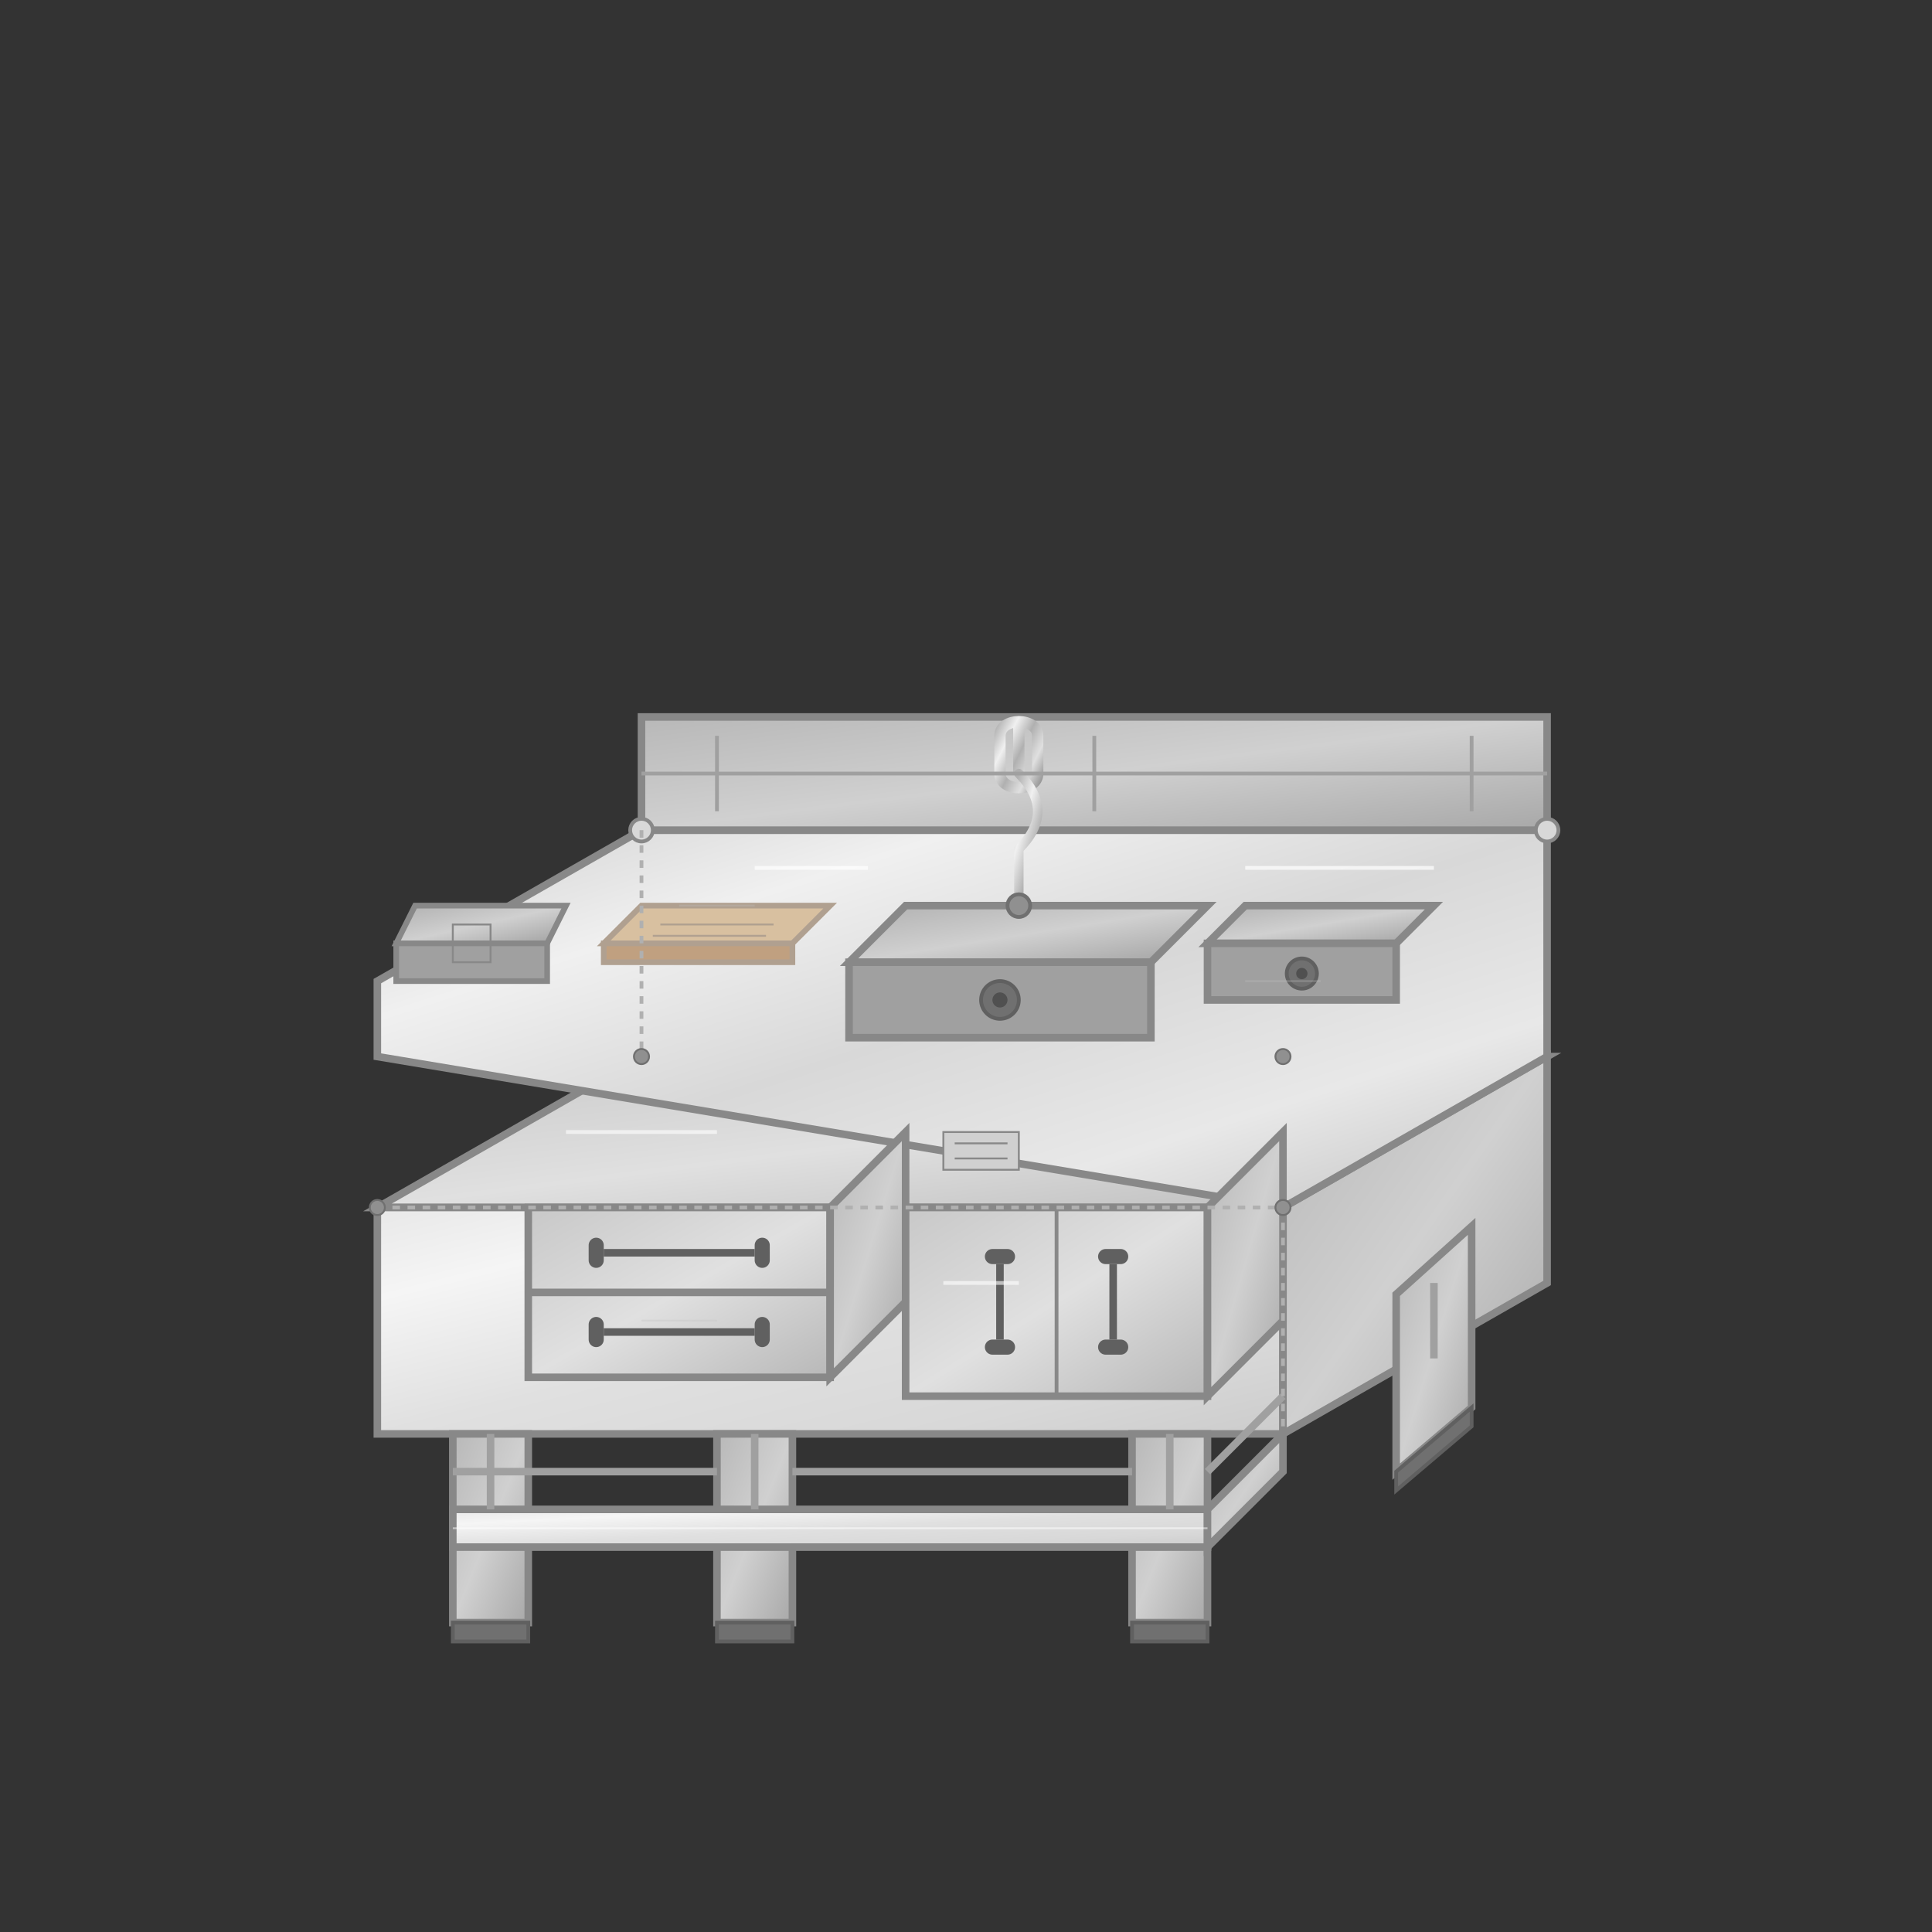 <svg xmlns="http://www.w3.org/2000/svg" viewBox="0 0 512 512">
    <rect x="0" y="0" width="512" height="512" fill="#333333" stroke="none"/>
    <!-- Definiciones de gradientes para efecto metálico -->
    <defs>
        <linearGradient id="metalSuperficie" x1="0%" y1="0%" x2="100%" y2="100%">
            <stop offset="0%" stop-color="#E8E8E8" />
            <stop offset="20%" stop-color="#F5F5F5" />
            <stop offset="50%" stop-color="#E0E0E0" />
            <stop offset="80%" stop-color="#D8D8D8" />
            <stop offset="100%" stop-color="#CCCCCC" />
        </linearGradient>
        <linearGradient id="metalLateral" x1="0%" y1="0%" x2="100%" y2="100%">
            <stop offset="0%" stop-color="#B8B8B8" />
            <stop offset="50%" stop-color="#D0D0D0" />
            <stop offset="100%" stop-color="#A8A8A8" />
        </linearGradient>
        <linearGradient id="metalFrontal" x1="0%" y1="0%" x2="100%" y2="100%">
            <stop offset="0%" stop-color="#C8C8C8" />
            <stop offset="50%" stop-color="#E0E0E0" />
            <stop offset="100%" stop-color="#B8B8B8" />
        </linearGradient>
        <linearGradient id="aceroInox" x1="0%" y1="0%" x2="100%" y2="100%">
            <stop offset="0%" stop-color="#D0D0D0" />
            <stop offset="25%" stop-color="#F0F0F0" />
            <stop offset="50%" stop-color="#D8D8D8" />
            <stop offset="75%" stop-color="#E8E8E8" />
            <stop offset="100%" stop-color="#C0C0C0" />
        </linearGradient>
        <linearGradient id="aceroFregadero" x1="0%" y1="0%" x2="100%" y2="100%">
            <stop offset="0%" stop-color="#B0B0B0" />
            <stop offset="50%" stop-color="#D0D0D0" />
            <stop offset="100%" stop-color="#A0A0A0" />
        </linearGradient>
        <linearGradient id="cromado" x1="0%" y1="0%" x2="100%" y2="100%">
            <stop offset="0%" stop-color="#B0B0B0" />
            <stop offset="25%" stop-color="#F0F0F0" />
            <stop offset="50%" stop-color="#B0B0B0" />
            <stop offset="75%" stop-color="#E0E0E0" />
            <stop offset="100%" stop-color="#909090" />
        </linearGradient>
    </defs>

    <!-- Estructura base y patas -->
    <polygon points="100,320 170,280 410,280 340,320" fill="url(#metalFrontal)" stroke="#888888" stroke-width="2"/>
    <polygon points="100,320 100,380 340,380 340,320" fill="url(#metalSuperficie)" stroke="#888888" stroke-width="2"/>
    <polygon points="340,320 410,280 410,340 340,380" fill="url(#metalLateral)" stroke="#888888" stroke-width="2"/>

    <!-- Patas metálicas reforzadas con detalles -->
    <polygon points="120,380 120,430 140,430 140,380" fill="url(#metalLateral)" stroke="#888888" stroke-width="2"/>
    <polygon points="300,380 300,430 320,430 320,380" fill="url(#metalLateral)" stroke="#888888" stroke-width="2"/>
    <polygon points="370,343 370,390 390,373 390,325" fill="url(#metalLateral)" stroke="#888888" stroke-width="2"/>
    <polygon points="190,380 190,430 210,430 210,380" fill="url(#metalLateral)" stroke="#888888" stroke-width="2"/>

    <!-- Bases de las patas con niveladores -->
    <polygon points="120,430 140,430 140,435 120,435" fill="#707070" stroke="#606060" stroke-width="1"/>
    <polygon points="300,430 320,430 320,435 300,435" fill="#707070" stroke="#606060" stroke-width="1"/>
    <polygon points="370,390 390,373 390,378 370,395" fill="#707070" stroke="#606060" stroke-width="1"/>
    <polygon points="190,430 210,430 210,435 190,435" fill="#707070" stroke="#606060" stroke-width="1"/>

    <!-- Superficie de trabajo con peto trasero -->
    <polygon points="100,280 100,260 170,220 410,220 410,280 340,320" fill="url(#aceroInox)" stroke="#888888" stroke-width="2"/>
    <polygon points="170,220 170,190 410,190 410,220" fill="url(#metalLateral)" stroke="#888888" stroke-width="2"/>

    <!-- Fregadero/cubeta principal -->
    <polygon points="240,240 320,240 305,255 225,255" fill="url(#aceroFregadero)" stroke="#888888" stroke-width="2"/>
    <polygon points="225,255 225,275 305,275 305,255" fill="#A0A0A0" stroke="#888888" stroke-width="2"/>

    <!-- Segunda cubeta más pequeña -->
    <polygon points="330,240 380,240 370,250 320,250" fill="url(#aceroFregadero)" stroke="#888888" stroke-width="2"/>
    <polygon points="320,250 320,265 370,265 370,250" fill="#A0A0A0" stroke="#888888" stroke-width="2"/>

    <!-- Grifo profesional con manguera extensible -->
    <path d="M270,190 L270,205 M265,195 C265,190 275,190 275,195 L275,205 C275,210 265,210 265,205 Z"
        fill="none" stroke="url(#cromado)" stroke-width="3"/>
    <path d="M270,205 Q280,215 270,225 L270,240"
        fill="none" stroke="url(#cromado)" stroke-width="2.5" stroke-linecap="round"/>
    <circle cx="270" cy="240" r="3" fill="#909090" stroke="#707070" stroke-width="1"/>

    <!-- Desagües -->
    <circle cx="265" cy="265" r="5" fill="#707070" stroke="#606060" stroke-width="1"/>
    <circle cx="265" cy="265" r="2" fill="#505050"/>
    <circle cx="345" cy="258" r="4" fill="#707070" stroke="#606060" stroke-width="1"/>
    <circle cx="345" cy="258" r="1.5" fill="#505050"/>

    <!-- Cajones con tiradores profesionales -->
    <polygon points="140,320 140,365 220,365 220,320" fill="url(#metalFrontal)" stroke="#888888" stroke-width="2"/>
    <polygon points="220,320 220,365 240,345 240,300" fill="url(#metalLateral)" stroke="#888888" stroke-width="2"/>

    <!-- Tiradores de cajones tipo barra -->
    <line x1="160" y1="332" x2="200" y2="332" stroke="#606060" stroke-width="2"/>
    <line x1="158" y1="330" x2="158" y2="334" stroke="#606060" stroke-width="4" stroke-linecap="round"/>
    <line x1="202" y1="330" x2="202" y2="334" stroke="#606060" stroke-width="4" stroke-linecap="round"/>

    <line x1="160" y1="353" x2="200" y2="353" stroke="#606060" stroke-width="2"/>
    <line x1="158" y1="351" x2="158" y2="355" stroke="#606060" stroke-width="4" stroke-linecap="round"/>
    <line x1="202" y1="351" x2="202" y2="355" stroke="#606060" stroke-width="4" stroke-linecap="round"/>

    <!-- Separación de cajones -->
    <polygon points="140,342 140,343 220,343 220,342" fill="#A0A0A0" stroke="#888888" stroke-width="1"/>

    <!-- Armario con puertas y tiradores profesionales -->
    <polygon points="240,320 240,370 320,370 320,320" fill="url(#metalFrontal)" stroke="#888888" stroke-width="2"/>
    <polygon points="320,320 340,300 340,350 320,370" fill="url(#metalLateral)" stroke="#888888" stroke-width="2"/>
    <line x1="280" y1="320" x2="280" y2="370" stroke="#888888" stroke-width="1"/>

    <!-- Tiradores de puertas tipo barra vertical -->
    <line x1="265" y1="335" x2="265" y2="355" stroke="#606060" stroke-width="2"/>
    <line x1="263" y1="333" x2="267" y2="333" stroke="#606060" stroke-width="4" stroke-linecap="round"/>
    <line x1="263" y1="357" x2="267" y2="357" stroke="#606060" stroke-width="4" stroke-linecap="round"/>

    <line x1="295" y1="335" x2="295" y2="355" stroke="#606060" stroke-width="2"/>
    <line x1="293" y1="333" x2="297" y2="333" stroke="#606060" stroke-width="4" stroke-linecap="round"/>
    <line x1="293" y1="357" x2="297" y2="357" stroke="#606060" stroke-width="4" stroke-linecap="round"/>

    <!-- Estante inferior reforzado -->
    <polygon points="120,400 320,400 320,410 120,410" fill="url(#metalSuperficie)" stroke="#888888" stroke-width="2"/>
    <polygon points="320,400 340,380 340,390 320,410" fill="url(#metalLateral)" stroke="#888888" stroke-width="2"/>

    <!-- Refuerzos metálicos y estructura -->
    <line x1="130" y1="380" x2="130" y2="400" stroke="#A0A0A0" stroke-width="2"/>
    <line x1="200" y1="380" x2="200" y2="400" stroke="#A0A0A0" stroke-width="2"/>
    <line x1="310" y1="380" x2="310" y2="400" stroke="#A0A0A0" stroke-width="2"/>
    <line x1="380" y1="340" x2="380" y2="360" stroke="#A0A0A0" stroke-width="2"/>

    <!-- Travesaños horizontales de refuerzo -->
    <line x1="120" y1="390" x2="190" y2="390" stroke="#A0A0A0" stroke-width="2"/>
    <line x1="210" y1="390" x2="300" y2="390" stroke="#A0A0A0" stroke-width="2"/>
    <line x1="320" y1="390" x2="340" y2="370" stroke="#A0A0A0" stroke-width="2"/>

    <!-- Tabla de corte sobre la superficie -->
    <polygon points="170,240 220,240 210,250 160,250" fill="#D8C0A0" stroke="#B0A090" stroke-width="1.5"/>
    <polygon points="160,250 160,255 210,255 210,250" fill="#C0A080" stroke="#B0A090" stroke-width="1.5"/>
    <line x1="175" y1="245" x2="205" y2="245" stroke="#B0A090" stroke-width="0.5"/>
    <line x1="173" y1="248" x2="203" y2="248" stroke="#B0A090" stroke-width="0.5"/>

    <!-- Detalles del peto trasero -->
    <line x1="170" y1="205" x2="410" y2="205" stroke="#A0A0A0" stroke-width="1"/>
    <line x1="190" y1="195" x2="190" y2="215" stroke="#A0A0A0" stroke-width="1"/>
    <line x1="290" y1="195" x2="290" y2="215" stroke="#A0A0A0" stroke-width="1"/>
    <line x1="390" y1="195" x2="390" y2="215" stroke="#A0A0A0" stroke-width="1"/>

    <!-- Brillos y reflejos metálicos -->
    <line x1="200" y1="230" x2="230" y2="230" stroke="#FFFFFF" stroke-width="1" opacity="0.7"/>
    <line x1="330" y1="230" x2="380" y2="230" stroke="#FFFFFF" stroke-width="1" opacity="0.7"/>
    <line x1="150" y1="300" x2="190" y2="300" stroke="#FFFFFF" stroke-width="1" opacity="0.6"/>
    <line x1="250" y1="340" x2="270" y2="340" stroke="#FFFFFF" stroke-width="1" opacity="0.6"/>
    <line x1="120" y1="405" x2="320" y2="405" stroke="#FFFFFF" stroke-width="0.5" opacity="0.5"/>

    <!-- Esquinas redondeadas de la mesa (efecto visual) -->
    <circle cx="170" cy="220" r="3" fill="#D8D8D8" stroke="#888888" stroke-width="1"/>
    <circle cx="410" cy="220" r="3" fill="#D8D8D8" stroke="#888888" stroke-width="1"/>

    <!-- Texturas metálicas sutiles en la superficie -->
    <line x1="180" y1="240" x2="200" y2="240" stroke="#C0C0C0" stroke-width="0.5" opacity="0.3"/>
    <line x1="330" y1="260" x2="350" y2="260" stroke="#C0C0C0" stroke-width="0.5" opacity="0.3"/>
    <line x1="170" y1="350" x2="190" y2="350" stroke="#C0C0C0" stroke-width="0.5" opacity="0.3"/>

    <!-- Líneas de soldadura -->
    <line x1="170" y1="220" x2="170" y2="280" stroke="#B0B0B0" stroke-width="1" stroke-dasharray="2,2"/>
    <line x1="100" y1="320" x2="340" y2="320" stroke="#B0B0B0" stroke-width="1" stroke-dasharray="2,2"/>
    <line x1="340" y1="320" x2="340" y2="380" stroke="#B0B0B0" stroke-width="1" stroke-dasharray="2,2"/>

    <!-- Cubeta GastroNorm en la superficie -->
    <polygon points="110,240 150,240 145,250 105,250" fill="url(#aceroFregadero)" stroke="#888888" stroke-width="1.5"/>
    <polygon points="105,250 105,260 145,260 145,250" fill="#A0A0A0" stroke="#888888" stroke-width="1.5"/>
    <rect x="120" y="245" width="10" height="10" fill="none" stroke="#888888" stroke-width="0.5"/>

    <!-- Tornillos y remaches -->
    <circle cx="170" cy="280" r="2" fill="#909090" stroke="#707070" stroke-width="0.5"/>
    <circle cx="340" cy="280" r="2" fill="#909090" stroke="#707070" stroke-width="0.5"/>
    <circle cx="340" cy="320" r="2" fill="#909090" stroke="#707070" stroke-width="0.5"/>
    <circle cx="100" cy="320" r="2" fill="#909090" stroke="#707070" stroke-width="0.5"/>

    <!-- Etiqueta/placa de fabricante -->
    <rect x="250" y="300" width="20" height="10" fill="#D0D0D0" stroke="#888888" stroke-width="0.5"/>
    <line x1="253" y1="303" x2="267" y2="303" stroke="#888888" stroke-width="0.5"/>
    <line x1="253" y1="307" x2="267" y2="307" stroke="#888888" stroke-width="0.5"/>
</svg>